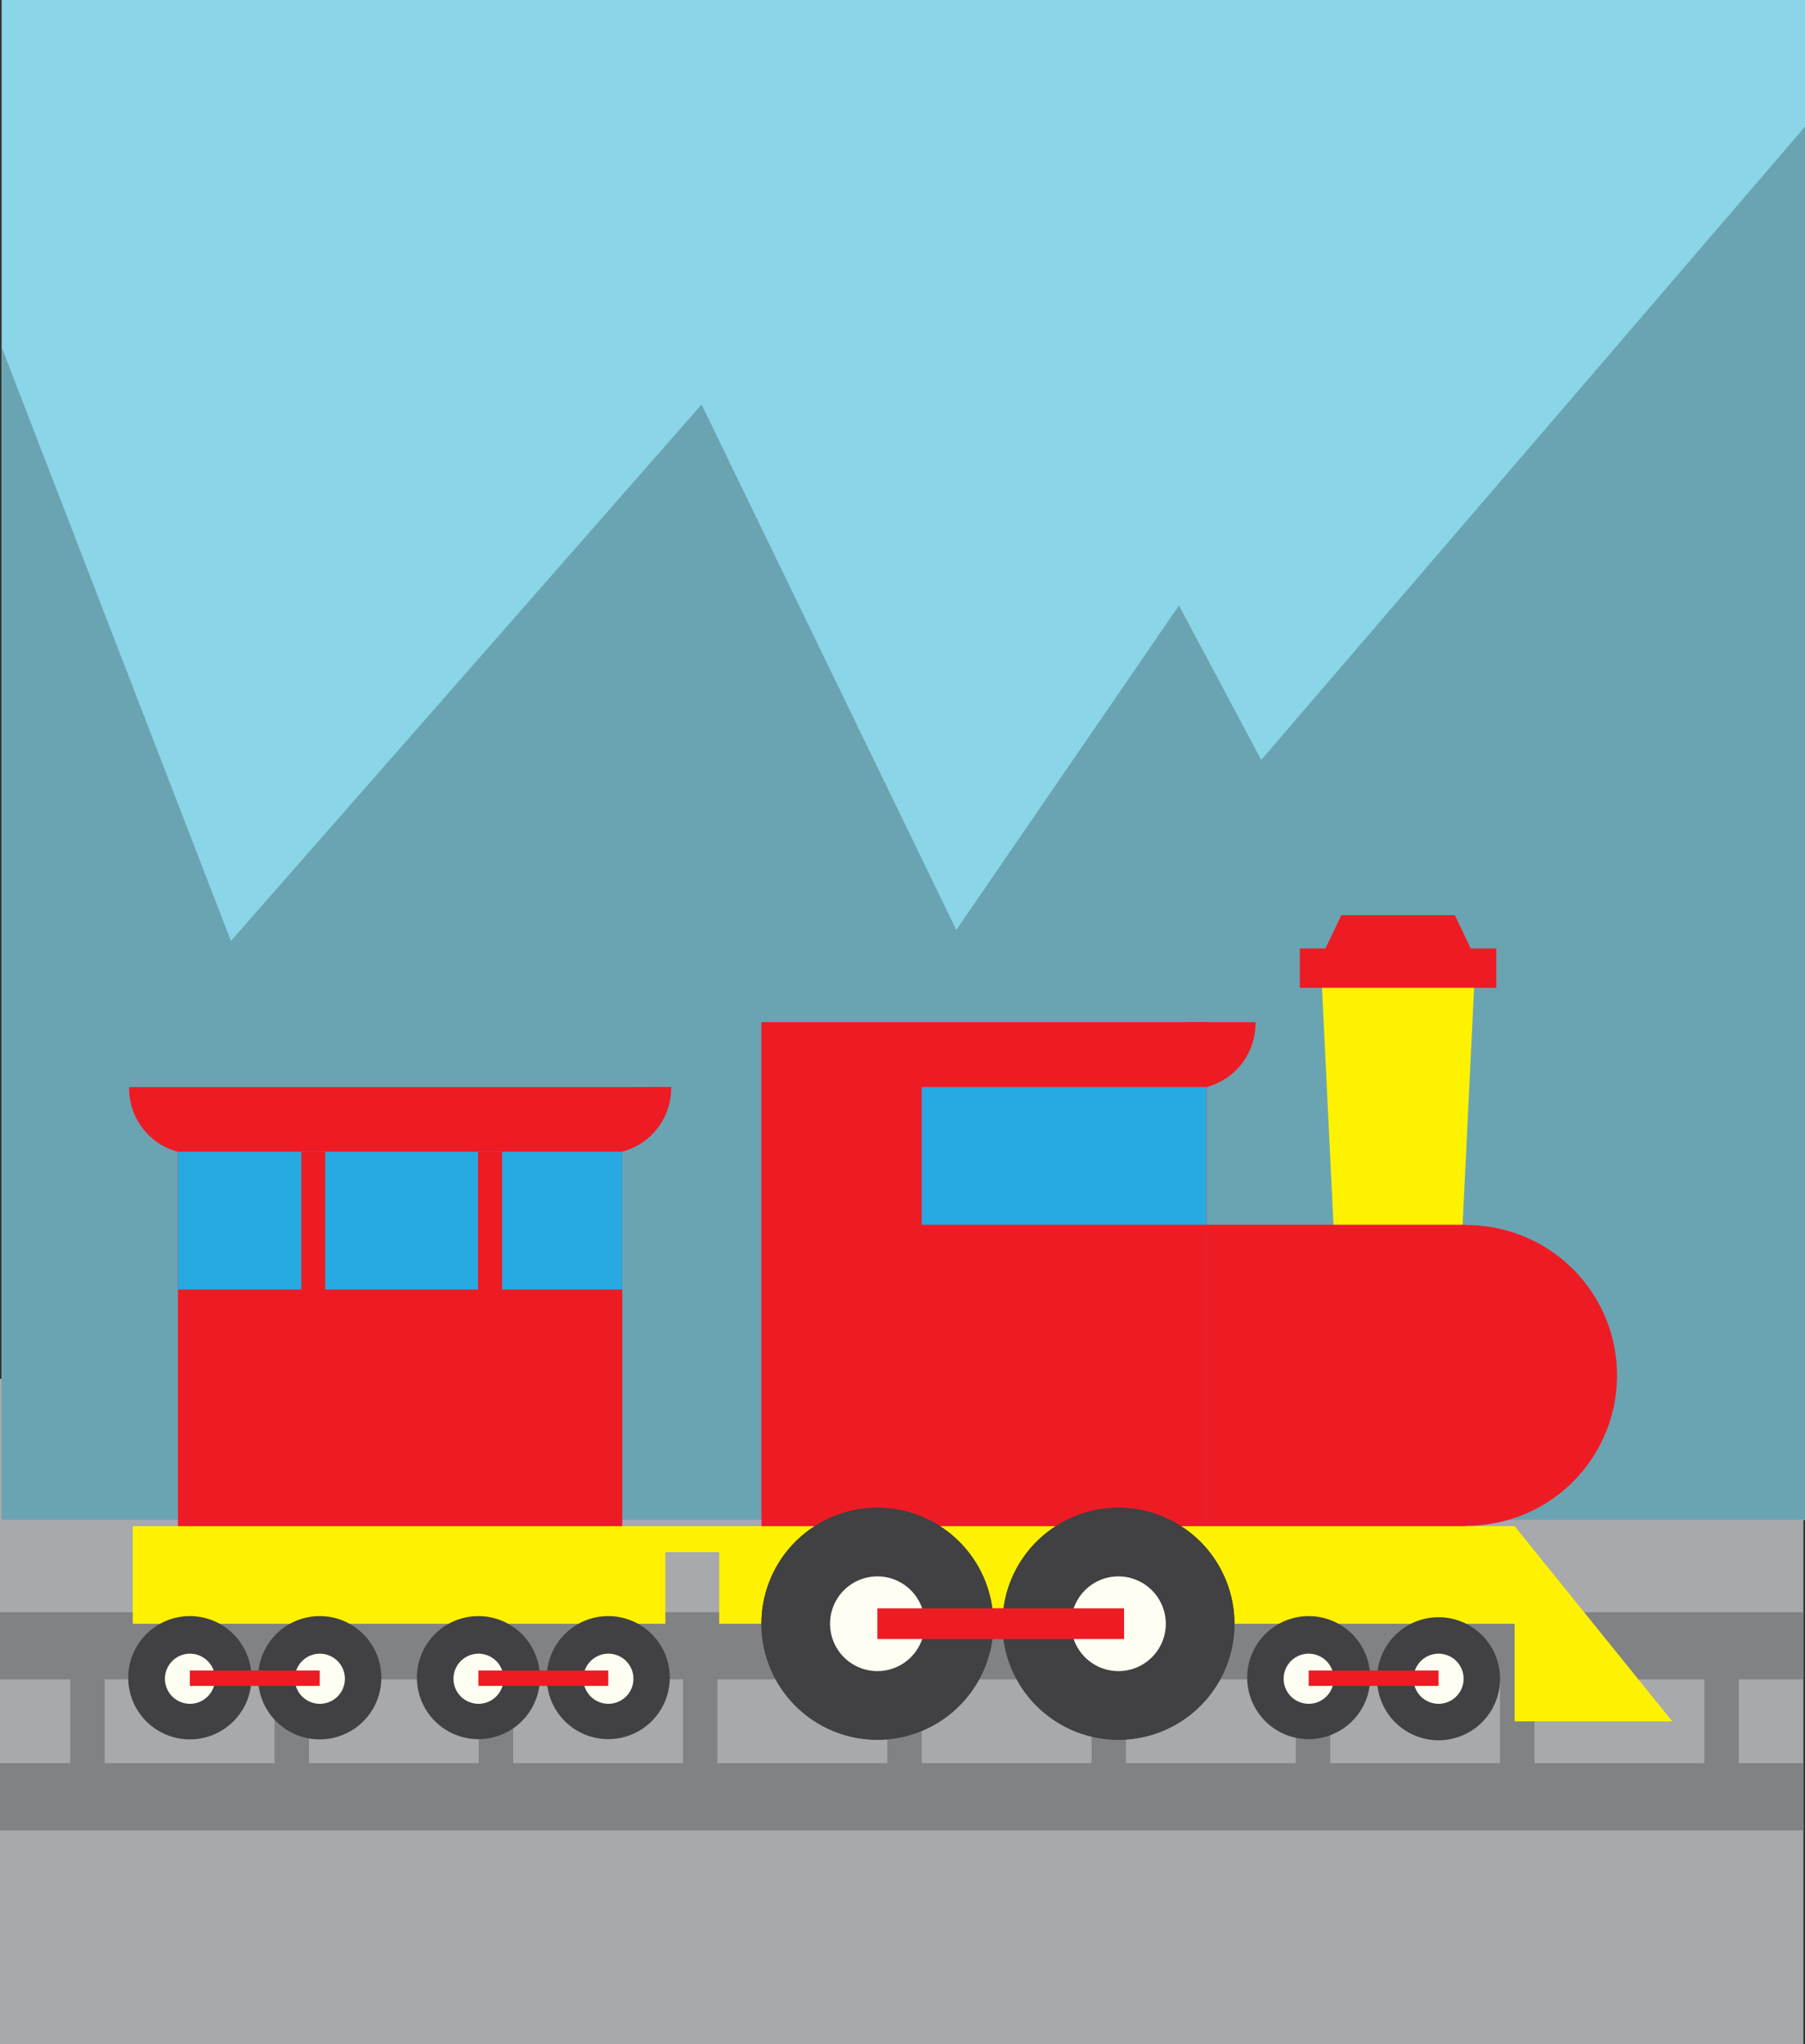 <svg xmlns="http://www.w3.org/2000/svg" viewBox="0 0 144.13 163.18">
  <rect x="0" y="0" width="144.13" height="163.18" fill="#333333" stroke="none"/>
  <g id="Layer_2" data-name="Layer 2">
    <g id="Layer_1-2" data-name="Layer 1">
      <path fill="#8ad5e7" d="M.13 0h144v121.32H.13z"/>
      <path fill="#a7a9ac" d="M0 110.06h144v53.12H0z"/>
      <path fill="#6aa4b3" d="M144.13 121.32V10.11l-43.42 50.55-6.57-12.33-17.78 25.9-20.34-41.94-37.58 42.82L.13 27.71v93.61h144z"/>
      <path fill="#808285" d="M0 140.74h144v5.36H0zM0 128.69h144v5.36H0z"/>
      <path fill="#808285" d="M136.09 130.83h2.75v12.58h-2.75zM119.78 130.83h2.75v12.58h-2.75zM103.47 130.83h2.75v12.58h-2.75zM87.16 130.83h2.75v12.58h-2.75zM70.85 130.83h2.75v12.58h-2.75zM54.54 130.83h2.75v12.58h-2.75zM38.23 130.83h2.75v12.58h-2.75zM21.92 130.83h2.75v12.58h-2.75zM5.61 130.83h2.75v12.58H5.61z"/>
      <path fill="#fff200" d="M117.82 76.51h-12.37l1.21 24.98h9.95l1.21-24.98z"/>
      <path fill="#ed1c24" d="M60.8 81.59h35.55v48.01H60.8zM129.12 109.79a12 12 0 11-12-12 12 12 0 0112 12"/>
      <path fill="#fff200" d="M133.53 137.4l-12.59-15.58H10.6v7.79h42.53v-5.72h4.3v5.72h63.51v7.79h12.59z"/>
      <path fill="#ed1c24" d="M96.34 97.76h20.76v24.06H96.34z"/>
      <path d="M79.32 129.61a9.26 9.26 0 11-9.26-9.26 9.27 9.27 0 019.26 9.26" fill="#414042"/>
      <path d="M98.57 129.61a9.26 9.26 0 11-9.26-9.26 9.27 9.27 0 019.26 9.26" fill="#414042"/>
      <path d="M73.84 129.61a3.78 3.78 0 11-3.78-3.78 3.78 3.78 0 013.78 3.78M93.09 129.61a3.78 3.78 0 11-3.78-3.78 3.79 3.79 0 013.78 3.78" fill="#fffef2"/>
      <path d="M109.41 134a4.91 4.91 0 11-4.91-5 4.91 4.91 0 014.91 4.91" fill="#414042"/>
      <path d="M106.5 134a2 2 0 11-2-2 2 2 0 012 2" fill="#fffef2"/>
      <path d="M119.78 134a4.91 4.91 0 11-4.91-4.91 4.91 4.91 0 014.91 4.91" fill="#414042"/>
      <path d="M116.87 134a2 2 0 11-2-2 2 2 0 012 2" fill="#fffef2"/>
      <path fill="#27aae1" d="M73.6 86.77h22.73v10.99H73.6z"/>
      <path fill="#ed1c24" d="M111.64 73.05h-4.53l-1.66 3.46h6.19v-3.46zM111.64 73.05h4.53l1.65 3.46h-6.18v-3.46z"/>
      <path fill="#ed1c24" d="M103.79 75.71h15.69v3.14h-15.69zM96.34 86.77a5.24 5.24 0 003.91-5.18H94.8M70.06 128.38h19.7v2.45h-19.7z"/>
      <path d="M79.32 129.61a9.26 9.26 0 11-9.26-9.26 9.27 9.27 0 019.26 9.26" fill="#414042"/>
      <path d="M98.57 129.61a9.26 9.26 0 11-9.26-9.26 9.27 9.27 0 019.26 9.26" fill="#414042"/>
      <path d="M73.84 129.61a3.78 3.78 0 11-3.78-3.78 3.78 3.78 0 013.78 3.78M93.09 129.61a3.78 3.78 0 11-3.78-3.78 3.79 3.79 0 013.78 3.78" fill="#fffef2"/>
      <path fill="#ed1c24" d="M70.06 128.38h19.7v2.45h-19.7zM104.5 133.34h10.37v1.23H104.5zM14.21 91.94h35.48v29.88H14.21zM49.67 86.77H10.31a5.23 5.23 0 003.87 5.16h35.49a5.23 5.23 0 003.92-5.17z"/>
      <path fill="#27aae1" d="M14.21 91.94h9.85v10.99h-9.85zM25.97 91.94h12.2v10.99h-12.2zM40.09 91.94h9.6v10.99h-9.6z"/>
      <path d="M43.11 134a4.91 4.91 0 11-4.91-5 4.91 4.91 0 014.91 5" fill="#414042"/>
      <path d="M40.21 134a2 2 0 11-2-2 2 2 0 012 2" fill="#fffef2"/>
      <path d="M53.48 134a4.91 4.91 0 11-4.91-5 4.91 4.91 0 014.91 5" fill="#414042"/>
      <path d="M50.58 134a2 2 0 11-2-2 2 2 0 012 2" fill="#fffef2"/>
      <path fill="#ed1c24" d="M38.2 133.34h10.37v1.23H38.2z"/>
      <path d="M20.08 134a4.92 4.92 0 11-4.92-5 4.92 4.92 0 014.92 5" fill="#414042"/>
      <path d="M17.17 134a2 2 0 11-2-2 2 2 0 012 2" fill="#fffef2"/>
      <path d="M30.45 134a4.92 4.92 0 11-4.92-5 4.92 4.92 0 014.92 5" fill="#414042"/>
      <path d="M27.54 134a2 2 0 11-2-2 2 2 0 012 2" fill="#fffef2"/>
      <path fill="#ed1c24" d="M15.16 133.34h10.37v1.23H15.16z"/>
    </g>
  </g>
</svg>
